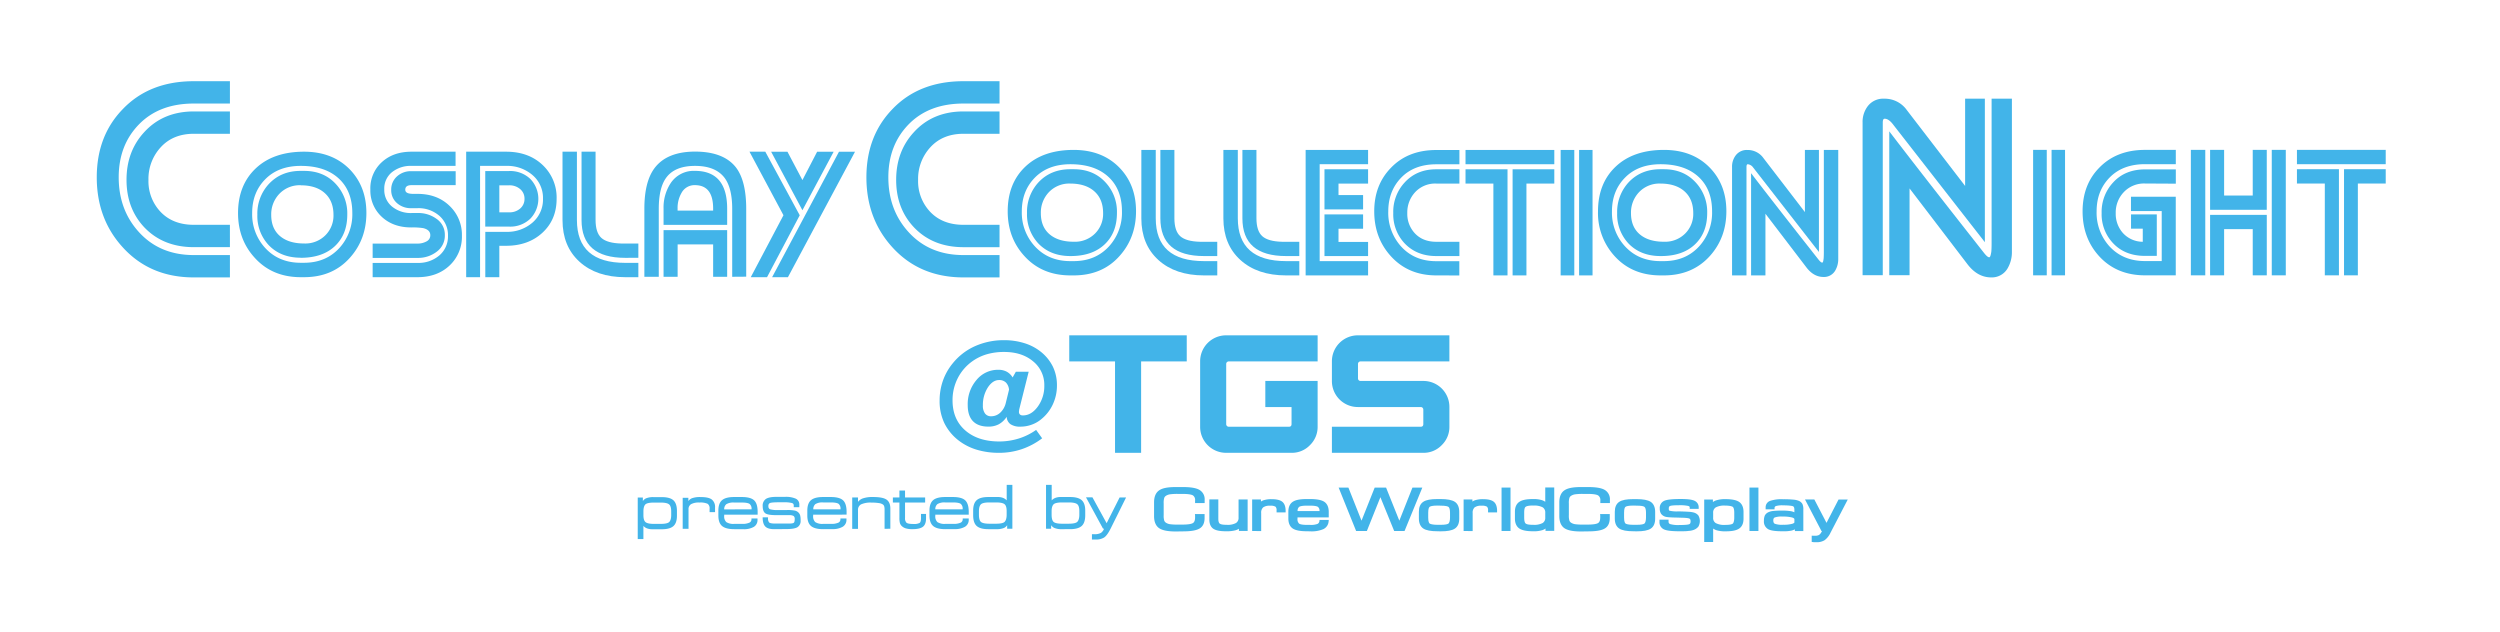 <svg xmlns="http://www.w3.org/2000/svg" viewBox="0 0 1190.55 300.89"><defs><style>.cls-1{fill:#42b4e9;}</style></defs><title>アートボード 2</title><path class="cls-1" d="M92.31,132.11q-21,0-34.06-14.56-12.18-13.5-12.17-33.14T58.39,52.05Q71.13,38.67,92.31,38.67h17.18V49.31H92.31q-16.45,0-26.12,9.91t-9.66,25.2q0,15.4,9.45,25.91,10,11.15,26.33,11.14h17.18v10.64Zm0-14.41q-14.59,0-23.62-9.47-8.44-9-8.44-22.58t8.44-22.72q9-9.85,23.62-9.86h17.18V63.71H92.31q-9.87,0-15.74,6.39A22.16,22.16,0,0,0,70.7,85.65,21.18,21.18,0,0,0,76.57,101q5.87,6.06,15.74,6.06h17.18V117.7Z"/><path class="cls-1" d="M144.8,132h-1.56q-13.63,0-22-9.31-7.87-8.64-7.88-21.18,0-13.3,8.38-21.27t23-8q13.62,0,21.87,8.47,7.86,8.15,7.87,20.69t-7.78,21.27Q158.44,132,144.8,132ZM143.24,79q-10.62,0-16.89,6.34t-6.26,16.11a23.61,23.61,0,0,0,6.13,16.56q6.5,7.13,17,7.13h1.56q10.51,0,17-7.21a23.75,23.75,0,0,0,6-16.48q0-10.51-6.5-16.48T143.24,79Zm0,43.73q-9.53,0-15.28-6a20.18,20.18,0,0,1-5.4-14.44,20.73,20.73,0,0,1,5.4-14.6q5.85-6.32,15.28-6.31h1.56q9.42,0,15.19,6.31a20.49,20.49,0,0,1,5.39,14.52q0,9.45-5.9,15T143.24,122.77Zm0-34.52A13.39,13.39,0,0,0,133,92.34a14.07,14.07,0,0,0-3.84,10q0,6.51,4.16,10.06c2.78,2.37,6.6,3.55,11.49,3.55a13.49,13.49,0,0,0,10.24-4,13.18,13.18,0,0,0,3.76-9.66q0-6.58-4.12-10.31T143.24,88.25Z"/><path class="cls-1" d="M196,79a14.17,14.17,0,0,0-9.33,3A10,10,0,0,0,183,90.2a10.14,10.14,0,0,0,3.67,8.15,14,14,0,0,0,9.33,3.1h2.84a14.52,14.52,0,0,1,9,2.74,9.13,9.13,0,0,1,4,7.75,9.48,9.48,0,0,1-3.8,7.88,14.5,14.5,0,0,1-9.19,3H177.46V116h21.26a8.8,8.8,0,0,0,4.33-1,3.24,3.24,0,0,0,1.87-3c0-1.69-1.13-2.82-3.38-3.36a31.89,31.89,0,0,0-5.65-.33q-8.67,0-14.1-5.07a17,17,0,0,1-5.42-13,16.78,16.78,0,0,1,5.44-13q5.44-5,14.14-5h21V79ZM198.79,132H177.46v-6.8h21.33a15.29,15.29,0,0,0,10.48-3.59,11.89,11.89,0,0,0,4.07-9.36,12.14,12.14,0,0,0-4.07-9.44,15.1,15.1,0,0,0-10.48-3.67H196A9.89,9.89,0,0,1,189,96.68a8.08,8.08,0,0,1-2.7-6.27,8.35,8.35,0,0,1,2.7-6.35A9.73,9.73,0,0,1,196,81.53h21v6.64H196c-2,0-3,.72-3,2.16s1.34,2,4,2h1.83q9.33,0,15.23,5.68a18.94,18.94,0,0,1,5.91,14.23,18.71,18.71,0,0,1-5.86,14.19Q208.21,132,198.79,132Z"/><path class="cls-1" d="M241,117.05h-3.21V132h-6.68V110.41H241a18.35,18.35,0,0,0,12.58-4.4,14.47,14.47,0,0,0,5-11.37,14.25,14.25,0,0,0-5-11.28A18.34,18.34,0,0,0,241.07,79H228.62V132H222V72.24h19q10.71,0,17.39,6.32a21.22,21.22,0,0,1,6.68,16.12q0,9.9-6.73,16.13T241,117.05Zm1.46-9.13H231.09V81.45h11.35a13.89,13.89,0,0,1,10.07,3.73,13.62,13.62,0,0,1,0,19A13.76,13.76,0,0,1,242.44,107.92Zm0-19.67h-4.67v12.87h4.67a7.69,7.69,0,0,0,5.26-1.81,5.93,5.93,0,0,0,2.06-4.67,5.83,5.83,0,0,0-2.06-4.58A7.69,7.69,0,0,0,242.44,88.25Z"/><path class="cls-1" d="M297.71,132q-13.63,0-21.73-7.35t-8.1-19.82V72.24h6.86v32.52q0,20.42,23,20.42H304V132Zm0-9.21q-20.76,0-20.77-18V72.24h6.68V104.7q0,6.14,2.79,8.62t9.47,2.65H304v6.8Z"/><path class="cls-1" d="M348.69,131.81V99.47q0-9.68-3.47-14.55Q340.93,79,331,79t-14,6q-3.28,4.8-3.28,14.47v32.34h-6.86V99.42q0-12.76,4.75-19.23,5.86-7.95,19.32-8,13.81,0,19.67,7.71,4.75,6.38,4.76,19.47v32.39ZM316,107.09V99.37a21.11,21.11,0,0,1,3.29-12,13.16,13.16,0,0,1,11.63-6q15.36,0,15.37,18v7.72Zm23.61,24.72V116.38H322.7v15.43H316V109.58h30.29v22.23Zm0-32.51q0-11.13-8.69-11.13a7,7,0,0,0-6.41,3.77,14.25,14.25,0,0,0-1.83,7.36v1h16.93Z"/><path class="cls-1" d="M365.28,132h-7.75l15.57-29.5L356.92,72.24h7.53l16.4,30.28Zm16.85-31.88-14.9-27.86H375l7.13,13.5,7-13.5H397ZM375.23,132H367.7l31.84-59.74h7.63Z"/><path class="cls-1" d="M458.84,132.11q-21,0-34.07-14.56Q412.59,104,412.6,84.41t12.31-32.36q12.73-13.38,33.93-13.38H476V49.31H458.84q-16.47,0-26.13,9.91t-9.66,25.2q0,15.42,9.45,25.91,10,11.15,26.34,11.14H476v10.64Zm0-14.4q-14.61,0-23.62-9.48-8.46-9-8.45-22.58t8.45-22.71q9-9.87,23.62-9.87H476V63.71H458.84q-9.88,0-15.75,6.39a22.16,22.16,0,0,0-5.87,15.54A21.19,21.19,0,0,0,443.09,101q5.87,6.06,15.75,6.06H476v10.65Z"/><path class="cls-1" d="M511.32,131.15h-1.56q-13.63,0-22-9.3-7.87-8.66-7.87-21.19,0-13.3,8.37-21.27t23-8q13.63,0,21.87,8.48,7.86,8.13,7.87,20.68t-7.78,21.28Q525,131.15,511.32,131.15Zm-1.56-52.94q-10.62,0-16.89,6.34t-6.26,16.11a23.61,23.61,0,0,0,6.13,16.56q6.5,7.13,17,7.13h1.56q10.52,0,17-7.21a23.77,23.77,0,0,0,6-16.48q0-10.51-6.5-16.48T509.76,78.21Zm0,43.73q-9.52,0-15.28-6a20.22,20.22,0,0,1-5.4-14.44,20.79,20.79,0,0,1,5.4-14.6q5.85-6.32,15.28-6.31h1.56q9.42,0,15.19,6.31a20.5,20.5,0,0,1,5.4,14.52q0,9.45-5.91,15T509.76,121.94Zm0-34.52a13.39,13.39,0,0,0-10.25,4.09,14.07,14.07,0,0,0-3.84,10q0,6.51,4.16,10.06c2.78,2.37,6.6,3.55,11.49,3.55a13.51,13.51,0,0,0,10.25-4,13.16,13.16,0,0,0,3.75-9.65q0-6.6-4.12-10.31T509.76,87.42Z"/><path class="cls-1" d="M573.36,131.15q-13.64,0-21.73-7.35T543.53,104V71.41h6.86v32.53q0,20.4,23,20.41h6.3v6.8Zm0-9.21q-20.77,0-20.77-18V71.41h6.68v32.47q0,6.12,2.79,8.61t9.47,2.65h8.15v6.8Z"/><path class="cls-1" d="M612.44,131.15q-13.65,0-21.74-7.35T582.6,104V71.41h6.87v32.53q0,20.4,23,20.41h6.29v6.8Zm0-9.21q-20.79,0-20.78-18V71.41h6.68v32.47q0,6.12,2.79,8.61t9.47,2.65h8.15v6.8Z"/><path class="cls-1" d="M621.77,131.15V71.41h29.74v6.8H628.45v46.14h23.06v6.8Zm15.65-43.73V92.9h11.71v6.81H630.74V80.62h20.77v6.8Zm-6.68,34.52V102.11h18.39v6.81H637.42v6.3h14.09v6.72Z"/><path class="cls-1" d="M684,131.15q-13.46,0-21.78-9.3-7.77-8.66-7.78-21.19T662.31,80q8.15-8.56,21.69-8.56h11v6.8H684q-10.53,0-16.7,6.34t-6.18,16.11a23.86,23.86,0,0,0,6,16.56q6.4,7.13,16.84,7.13h11v6.8Zm0-9.21q-9.33,0-15.1-6.06a20.19,20.19,0,0,1-5.4-14.43,20.5,20.5,0,0,1,5.4-14.52q5.76-6.32,15.1-6.31h11v6.8H684a13,13,0,0,0-10.07,4.09,14.15,14.15,0,0,0-3.75,9.94,13.52,13.52,0,0,0,3.75,9.81q3.77,3.88,10.07,3.88h11v6.8Z"/><path class="cls-1" d="M697.91,78.21v-6.8h42.28v6.8Zm13.27,52.94V87.42H697.91v-6.8h20v50.53Zm15.74-43.73v43.73h-6.59V80.62h19.86v6.8Z"/><path class="cls-1" d="M743.21,131.15V71.41h6.5v59.74Zm8.79,0V71.41h6.4v59.74Z"/><path class="cls-1" d="M792.35,131.15H790.8q-13.63,0-22-9.3A30.34,30.34,0,0,1,761,100.66q0-13.3,8.38-21.27t23-8q13.65,0,21.88,8.48,7.86,8.13,7.87,20.68t-7.78,21.28Q806,131.15,792.35,131.15ZM790.8,78.21q-10.62,0-16.89,6.34t-6.26,16.11a23.61,23.61,0,0,0,6.13,16.56q6.5,7.13,17,7.13h1.55q10.53,0,17-7.21a23.72,23.72,0,0,0,6-16.48q0-10.51-6.5-16.48T790.8,78.21Zm0,43.73q-9.52,0-15.29-6a20.25,20.25,0,0,1-5.39-14.44,20.83,20.83,0,0,1,5.39-14.6q5.87-6.32,15.29-6.31h1.55q9.43,0,15.19,6.31A20.5,20.5,0,0,1,813,101.45q0,9.45-5.91,15T790.8,121.94Zm0-34.52a13.39,13.39,0,0,0-10.25,4.09,14.07,14.07,0,0,0-3.84,10q0,6.51,4.16,10.06t11.48,3.55a13.53,13.53,0,0,0,10.26-4,13.16,13.16,0,0,0,3.75-9.65q0-6.6-4.12-10.31T790.8,87.42Z"/><path class="cls-1" d="M834.9,79.79a3.61,3.61,0,0,0-2.57-1.58c-.42,0-.62.45-.62,1.33v51.61h-6.87V79.53A8.76,8.76,0,0,1,826.58,74a6.54,6.54,0,0,1,5.58-2.57,9.14,9.14,0,0,1,7.6,3.82L859.53,101V71.41h6.68V120Zm33.49,52.11q-4.57,0-8-4.38l-19.65-25.73v29.36H833.9V82.48q10.62,13.9,32,41c.83,1.06,1.44,1.58,1.85,1.58s.53-.66.71-2c.05-.72.09-1.69.09-2.91V71.41h6.86v51.77a10.81,10.81,0,0,1-1.47,5.73A6.16,6.16,0,0,1,868.39,131.9Z"/><path class="cls-1" d="M901.11,58.76c-1.25-1.48-2.45-2.22-3.62-2.22-.58,0-.88.62-.88,1.86v72.66H887V58.39a12.35,12.35,0,0,1,2.45-7.81A9.21,9.21,0,0,1,897.26,47,12.87,12.87,0,0,1,908,52.33l27.83,36.22V47h9.4v68.33Zm47.15,73.35q-6.45,0-11.23-6.17L909.37,89.73v41.33h-9.66V62.55q14.94,19.56,45,57.75c1.16,1.49,2,2.23,2.61,2.23.41,0,.74-.93,1-2.8.08-1,.12-2.38.12-4.1V47h9.67v72.87A15.19,15.19,0,0,1,956,127.9,8.68,8.68,0,0,1,948.26,132.11Z"/><path class="cls-1" d="M968.21,131.12V71.38h6.5v59.74Zm8.79,0V71.38h6.41v59.74Z"/><path class="cls-1" d="M1021.55,131.12q-13.63,0-22-9.22-7.79-8.64-7.78-21.28t7.87-20.68q8.24-8.56,21.87-8.56h14.65v6.8h-14.65q-10.62,0-16.84,6.34t-6.22,16.11a23.82,23.82,0,0,0,6,16.56q6.5,7.13,17,7.13h8V100.5h-14.64V93.7h21.33v37.42Zm0-43.73a13.26,13.26,0,0,0-10.15,4.1,14,14,0,0,0-3.85,10A13.74,13.74,0,0,0,1011,111a12.8,12.8,0,0,0,9.43,4.14v-6.23h-5.59v-6.8h12.27v19.75h-5.59q-9.51,0-15.19-6a20,20,0,0,1-5.49-14.41,20.54,20.54,0,0,1,5.49-14.57q5.67-6.21,15.19-6.21h14.65v6.8Z"/><path class="cls-1" d="M1043.33,131.12V71.38h6.87v59.74Zm9.16-31.2V71.38h6.68V93.12h13.63V71.38h6.68V99.92Zm20.31,31.2v-22h-13.63v22h-6.68V102.33h27v28.79Zm9.06,0V71.38h6.68v59.74Z"/><path class="cls-1" d="M1093.85,78.18v-6.8h42.28v6.8Zm13.27,52.94V87.39h-13.27v-6.8h20v50.53Zm15.74-43.73v43.73h-6.59V80.59h19.86v6.8Z"/><path class="cls-1" d="M565.15,172.11H509.2V159.69h55.95Zm-21.73,43.53H531V169.37h12.42Z"/><path class="cls-1" d="M627.48,203.22a12.06,12.06,0,0,1-3.62,8.73,11.88,11.88,0,0,1-8.8,3.69H583.94a12.36,12.36,0,0,1-12.41-12.42V172.11a12.36,12.36,0,0,1,12.41-12.42h43.54v12.42H585.17a1.22,1.22,0,0,0-.87.35,1.19,1.19,0,0,0-.36.88v28.59a1.27,1.27,0,0,0,.36.94,1.22,1.22,0,0,0,.87.35h28.66q1.23,0,1.23-1.29v-8.09H602.57V181.42h24.91Z"/><path class="cls-1" d="M690.23,203.22a12,12,0,0,1-3.62,8.73,11.87,11.87,0,0,1-8.8,3.69H634.28V203.22h42.3q1.23,0,1.23-1.29v-6.8a1.24,1.24,0,0,0-.35-.93,1.19,1.19,0,0,0-.88-.36H646.7a12.36,12.36,0,0,1-12.42-12.42v-9.31a12.36,12.36,0,0,1,12.42-12.42h43.53v12.42h-42.3a1.2,1.2,0,0,0-1.23,1.23v6.85a1.2,1.2,0,0,0,1.23,1.23h29.88a12.36,12.36,0,0,1,12.42,12.42Z"/><path class="cls-1" d="M479.42,198.47a10.76,10.76,0,0,1-3.75,3.56,10.39,10.39,0,0,1-5,1.13c-3.23,0-5.67-.87-7.33-2.59s-2.49-4.28-2.49-7.64a17.62,17.62,0,0,1,4.2-12,13.18,13.18,0,0,1,10.36-4.83,8.34,8.34,0,0,1,4,.9,7.42,7.42,0,0,1,2.82,2.75l1.54-2.73h6.11l-4.54,18.08a.82.82,0,0,1,0,.18,5.31,5.31,0,0,0-.09.8,1.67,1.67,0,0,0,.48,1.32,2,2,0,0,0,1.39.43c2.71,0,5.08-1.42,7.13-4.25a16.55,16.55,0,0,0,3.07-9.95A14.38,14.38,0,0,0,492,172.09q-5.32-4.49-13.86-4.48a29.17,29.17,0,0,0-8.13,1.08,23,23,0,0,0-6.81,3.25,22.24,22.24,0,0,0-7.09,8.14,22.89,22.89,0,0,0-2.49,10.57q0,9,6,14.27t16.13,5.32a31.23,31.23,0,0,0,9.37-1.4,29.38,29.38,0,0,0,8.3-4.11l2.87,4a34.31,34.31,0,0,1-9.75,5.19,33.64,33.64,0,0,1-10.79,1.72,36.3,36.3,0,0,1-10.52-1.45,26.66,26.66,0,0,1-8.55-4.3,23.59,23.59,0,0,1-6.94-8.35,24.35,24.35,0,0,1-2.28-10.72,28.56,28.56,0,0,1,1.57-9.5,27.15,27.15,0,0,1,4.63-8.23,28.61,28.61,0,0,1,10.66-8.24A33.56,33.56,0,0,1,478.15,162a32.09,32.09,0,0,1,9.48,1.36,23.54,23.54,0,0,1,7.71,3.91,21,21,0,0,1,6,7.21,20.31,20.31,0,0,1,2,9.07,21.11,21.11,0,0,1-2,9.1,19.69,19.69,0,0,1-5.64,7.12,14.93,14.93,0,0,1-4.57,2.53,15.64,15.64,0,0,1-5.22.88A8.07,8.07,0,0,1,481.2,202,4.47,4.47,0,0,1,479.42,198.47Zm1.1-12.86a5.57,5.57,0,0,0-1.48-3.44,4.49,4.49,0,0,0-3.26-1.19c-2,0-3.83,1.2-5.39,3.6a15.36,15.36,0,0,0-2.32,8.5,6.15,6.15,0,0,0,1,3.81,3.45,3.45,0,0,0,2.91,1.35,6.32,6.32,0,0,0,4.39-1.75A9.19,9.19,0,0,0,479,191.8Z"/><path class="cls-1" d="M303.7,256.71V236.93h2.44v1.69a3.68,3.68,0,0,1,1.45-1.27,8.61,8.61,0,0,1,3.69-.61h3.9c2.56,0,4.41.51,5.52,1.52s1.67,2.73,1.67,5.09v2.28c0,2.27-.57,3.92-1.7,4.92s-3,1.49-5.49,1.49h-4.47a7,7,0,0,1-2.8-.5,4.45,4.45,0,0,1-1.51-1.09v6.26Zm7.66-17.37c-2,0-3.4.29-4,.86s-.95,1.7-.95,3.4v1.72c0,1.65.33,2.76,1,3.32s2,.84,4,.84h3.23c2,0,3.39-.29,4-.84s1-1.67,1-3.32V243.6c0-1.7-.32-2.84-1-3.4s-2-.86-4-.86Z"/><path class="cls-1" d="M325.11,251.82V237.05h2.7v1.56a4.1,4.1,0,0,1,1.68-1.33,11.14,11.14,0,0,1,4.13-.57c2.54,0,4.27.37,5.32,1.14a4.53,4.53,0,0,1,1.58,3.9v2.14h-2.6v-1.58a2.64,2.64,0,0,0-.91-2.38,8.34,8.34,0,0,0-3.95-.61,7.52,7.52,0,0,0-4,.8,2.73,2.73,0,0,0-1.17,2.5v9.2Z"/><path class="cls-1" d="M349.63,252c-2.65,0-4.59-.51-5.76-1.5s-1.77-2.67-1.77-5v-2.31c0-2.33.59-4,1.76-5s3.09-1.5,5.77-1.5h3.62c2.78,0,4.76.53,5.87,1.57s1.68,2.89,1.68,5.47c0,.31,0,.54,0,.69s0,.31,0,.44v.22H344.88v.55a3.72,3.72,0,0,0,1,3,6.15,6.15,0,0,0,3.74.85h3.78a8,8,0,0,0,3.47-.57,1.72,1.72,0,0,0,1-1.64v-.38h2.87v.6A3.76,3.76,0,0,1,359,250.9a9.44,9.44,0,0,1-5,1.12Zm8.28-9.46v-.11A2.94,2.94,0,0,0,357,240c-.62-.45-1.9-.68-3.82-.68h-3.6a6.33,6.33,0,0,0-3.7.8,3,3,0,0,0-1,2.47Z"/><path class="cls-1" d="M368.71,252c-2,0-3.4-.41-4.23-1.24s-1.26-2.23-1.29-4.18v-.23h2.56v.48a2.73,2.73,0,0,0,.57,2c.27.23,1,.5,2.9.5h6.5c1.52,0,2.09-.2,2.3-.38s.44-.6.44-1.75a1.73,1.73,0,0,0-.53-1.48,4.19,4.19,0,0,0-2.18-.4h-6c-2.71,0-4.43-.28-5.26-.86s-1.28-1.74-1.28-3.42a3.8,3.8,0,0,1,1.51-3.42c1-.66,2.64-1,5-1h4.12a11.54,11.54,0,0,1,5.13.86,3,3,0,0,1,1.69,2.86v1.19h-2.66v-.82a1.14,1.14,0,0,0-.86-1.16,15.2,15.2,0,0,0-4.11-.35h-2.27c-2.76,0-3.77.2-4.13.37a1.42,1.42,0,0,0-.7,1.44,1.49,1.49,0,0,0,.71,1.49,12.52,12.52,0,0,0,4.12.39l4,0a18,18,0,0,1,3.73.26,3.5,3.5,0,0,1,1.73.91,3.3,3.3,0,0,1,.82,1.33,9.67,9.67,0,0,1,.23,2.54,3.41,3.41,0,0,1-1.52,3.14c-1,.59-2.69.88-5.22.88Z"/><path class="cls-1" d="M392,252c-2.66,0-4.6-.51-5.77-1.5s-1.77-2.67-1.77-5v-2.31c0-2.33.59-4,1.76-5s3.1-1.5,5.78-1.5h3.61c2.78,0,4.76.53,5.87,1.57s1.68,2.89,1.68,5.47c0,.31,0,.54,0,.7s0,.3,0,.43v.22H387.24v.55a3.72,3.72,0,0,0,1,3,6.19,6.19,0,0,0,3.74.85h3.79a7.93,7.93,0,0,0,3.46-.57,1.72,1.72,0,0,0,1-1.64v-.38h2.87v.6a3.76,3.76,0,0,1-1.78,3.36,9.44,9.44,0,0,1-5,1.12Zm8.27-9.46v-.11a2.94,2.94,0,0,0-.9-2.48c-.62-.45-1.9-.68-3.81-.68H392a6.33,6.33,0,0,0-3.7.8,3.1,3.1,0,0,0-1,2.47Z"/><path class="cls-1" d="M421.25,251.82v-9a5.67,5.67,0,0,0-.2-1.78,1.72,1.72,0,0,0-.67-.84,4.54,4.54,0,0,0-1.9-.63,21.43,21.43,0,0,0-3.39-.22,10.86,10.86,0,0,0-5.08.86A2.92,2.92,0,0,0,408.6,243v8.86h-2.76V236.9h2.76V239a5,5,0,0,1,2.2-1.62,14,14,0,0,1,4.94-.69c3.07,0,5.16.39,6.39,1.2s1.87,2.26,1.87,4.26v9.65Z"/><path class="cls-1" d="M434.5,252a11,11,0,0,1-3.08-.36,4.72,4.72,0,0,1-2-1.14,3.36,3.36,0,0,1-.86-1.39,9.87,9.87,0,0,1-.24-2.6v-7.21h-3.12V236.9h3.12v-3.31H431v3.31h9.57v2.42H431v7.36a2.89,2.89,0,0,0,.69,2.25c.47.4,1.6.6,3.38.6a5.48,5.48,0,0,0,2.86-.5c.44-.32.66-1.06.66-2.19v-2.09H441v2.09c0,1.9-.5,3.25-1.47,4S436.92,252,434.5,252Z"/><path class="cls-1" d="M450.16,252c-2.66,0-4.6-.51-5.76-1.5s-1.77-2.67-1.77-5v-2.31c0-2.33.59-4,1.75-5s3.1-1.5,5.78-1.5h3.62c2.78,0,4.75.53,5.86,1.57s1.69,2.89,1.69,5.47c0,.31,0,.54,0,.69s0,.31,0,.44l0,.22H445.41v.55a3.72,3.72,0,0,0,1,3,6.21,6.21,0,0,0,3.75.85H454a7.93,7.93,0,0,0,3.46-.57,1.74,1.74,0,0,0,1-1.64v-.38h2.87v.6a3.75,3.75,0,0,1-1.79,3.36,9.4,9.4,0,0,1-5,1.12Zm8.27-9.46v-.11a2.91,2.91,0,0,0-.9-2.48c-.62-.45-1.9-.68-3.81-.68h-3.6a6.36,6.36,0,0,0-3.71.8,3.1,3.1,0,0,0-1,2.47Z"/><path class="cls-1" d="M470.63,252c-2.55,0-4.41-.52-5.52-1.53s-1.67-2.73-1.67-5.09v-2.27c0-2.27.57-3.93,1.7-4.93s3-1.49,5.49-1.49h4.46a6.85,6.85,0,0,1,2.81.51,4.59,4.59,0,0,1,1.51,1.09v-7.39h2.7v20.9h-2.48v-1.68a3.73,3.73,0,0,1-1.44,1.27,8.75,8.75,0,0,1-3.7.61Zm.56-12.73c-2,0-3.38.28-4,.84s-1,1.66-1,3.3v1.72c0,1.7.32,2.85.95,3.41s2,.86,4,.86h3.25c2,0,3.4-.29,4-.86s1-1.71,1-3.41v-1.72c0-1.64-.33-2.75-1-3.3s-2-.84-4-.84Z"/><path class="cls-1" d="M505.71,252a8.53,8.53,0,0,1-3.68-.61,3.79,3.79,0,0,1-1.45-1.28v1.69h-2.44v-20.9h2.7v7.39a4.59,4.59,0,0,1,1.51-1.09,6.83,6.83,0,0,1,2.8-.51h4.47c2.52,0,4.37.5,5.49,1.49s1.7,2.66,1.7,4.93v2.27c0,2.36-.56,4.07-1.68,5.09s-3,1.53-5.51,1.53Zm.09-12.73c-2,0-3.38.28-4,.84s-1,1.66-1,3.3v1.72c0,1.7.32,2.85.95,3.41s2,.86,4,.86H509c2,0,3.4-.29,4-.86s1-1.71,1-3.41v-1.72c0-1.64-.32-2.75-1-3.3s-2-.84-4-.84Z"/><path class="cls-1" d="M521.78,256.94H520v-2.54l.68,0h.4a6.2,6.2,0,0,0,3.21-.63,4.08,4.08,0,0,0,1.48-2h-.48l-8.11-14.92h3.07L527,249.16l6.18-12.26h3.08l-7.34,14.79c-1.13,2.24-2.15,3.64-3.13,4.29A7.28,7.28,0,0,1,521.78,256.94Z"/><path class="cls-1" d="M559.92,253.1c-3.77,0-6.36-.52-7.91-1.57s-2.42-3-2.42-5.71v-6.59c0-2.69.82-4.61,2.42-5.71s4.14-1.57,7.91-1.57h3.41c3.74,0,6.31.44,7.87,1.35a5.12,5.12,0,0,1,2.48,4.81v1.46h-4.56v-1.15a2.64,2.64,0,0,0-1-2.49c-.55-.33-1.86-.72-5-.72h-2.26a25.11,25.11,0,0,0-3.74.2,5,5,0,0,0-1.78.64,2.15,2.15,0,0,0-.89,1,8,8,0,0,0-.28,2.7v5.54a8,8,0,0,0,.28,2.69,2.18,2.18,0,0,0,.88,1,5,5,0,0,0,1.74.64,24.69,24.69,0,0,0,3.79.2h2.26c3.18,0,4.49-.41,5-.75.7-.44,1-1.36,1-2.73,0-.23,0-.41,0-.53a3.25,3.25,0,0,0,0-.33l-.08-.68h4.61v1.89c0,2.38-.81,4.07-2.4,5s-4.12,1.36-7.95,1.36Z"/><path class="cls-1" d="M550.21,239.23q0-3.73,2.14-5.2c1.43-1,4-1.46,7.57-1.46h3.41q5.38,0,7.56,1.26a4.55,4.55,0,0,1,2.18,4.28V239h-3.33v-.53a3.23,3.23,0,0,0-1.35-3q-1.36-.81-5.29-.81h-2.26a24.5,24.5,0,0,0-3.84.22,5.4,5.4,0,0,0-2,.72,2.72,2.72,0,0,0-1.13,1.3,9.17,9.17,0,0,0-.32,2.93v5.54a9.1,9.1,0,0,0,.32,2.92,2.72,2.72,0,0,0,1.13,1.3,5.35,5.35,0,0,0,2,.72,23.18,23.18,0,0,0,3.9.22h2.26q4,0,5.36-.85c.89-.57,1.34-1.65,1.34-3.25,0-.25,0-.43,0-.56s0-.26,0-.37h3.31v1.28c0,2.16-.71,3.66-2.11,4.5s-4,1.27-7.63,1.27h-3.41c-3.61,0-6.14-.49-7.57-1.46s-2.14-2.71-2.14-5.2Z"/><path class="cls-1" d="M583.82,253c-2.84,0-4.8-.39-6-1.19s-1.9-2.3-1.9-4.33v-9.64h4.27v9.21c0,1.19.24,2,.7,2.32s1.24.56,3.38.56a8.2,8.2,0,0,0,4.35-.87,2.87,2.87,0,0,0,1.21-2.6v-8.62h4.32v15H590V251.8a6.48,6.48,0,0,1-1.59.72A16.41,16.41,0,0,1,583.82,253Z"/><path class="cls-1" d="M593.54,238.5v13.75H590.6v-1.87a4.29,4.29,0,0,1-2.39,1.55,15.81,15.81,0,0,1-4.39.5c-2.69,0-4.57-.36-5.66-1.09a4.27,4.27,0,0,1-1.62-3.82v-9h3v8.59q0,2.15,1,2.82a7.09,7.09,0,0,0,3.74.68,8.72,8.72,0,0,0,4.69-1,3.45,3.45,0,0,0,1.48-3.11v-8Z"/><path class="cls-1" d="M596.3,252.86v-15h4.19v1a4.93,4.93,0,0,1,1.19-.61,11.7,11.7,0,0,1,3.85-.53c2.41,0,4.08.4,5.11,1.22s1.6,2.29,1.6,4.32V244h-4.31v-1a2.22,2.22,0,0,0-.53-1.72,4.67,4.67,0,0,0-2.59-.45,5.18,5.18,0,0,0-3.29.81,3.38,3.38,0,0,0-.92,2.68v8.6Z"/><path class="cls-1" d="M596.91,252.25V238.5h3v1.88a3.69,3.69,0,0,1,2-1.57,11,11,0,0,1,3.64-.5c2.25,0,3.82.37,4.73,1.09s1.36,2,1.36,3.84v.1h-3.07v-.4a2.58,2.58,0,0,0-.79-2.22,5.36,5.36,0,0,0-3-.56,5.71,5.71,0,0,0-3.69,1,3.91,3.91,0,0,0-1.13,3.14v8Z"/><path class="cls-1" d="M622.46,253c-3.24,0-5.46-.42-6.8-1.3s-2.12-2.51-2.12-4.73v-3.26c0-2.23.71-3.83,2.11-4.75s3.55-1.3,6.77-1.3h1.43c3.23,0,5.45.43,6.79,1.3s2.13,2.52,2.13,4.75v2.69H617.9V247a2.81,2.81,0,0,0,.76,2.35c.39.28,1.36.61,3.76.61h1.43a8.85,8.85,0,0,0,3.56-.46,1.62,1.62,0,0,0,.92-1.38l.07-.53h4.39l-.07.68a4.45,4.45,0,0,1-2.48,3.7,14.23,14.23,0,0,1-6.35,1.06Zm5.92-9.62a2.36,2.36,0,0,0-.76-2c-.4-.26-1.39-.58-3.77-.58h-1.43c-2.37,0-3.34.31-3.73.58a2.36,2.36,0,0,0-.75,2Z"/><path class="cls-1" d="M622.46,252.43c-3.09,0-5.24-.4-6.47-1.2s-1.84-2.21-1.84-4.22v-3.26q0-3,1.83-4.23c1.22-.8,3.37-1.21,6.44-1.21h1.43c3.08,0,5.23.41,6.46,1.21s1.84,2.21,1.84,4.23v2.07l-14.83,0c0,.13,0,.29,0,.46s0,.41,0,.71q0,2.13,1,2.85c.68.49,2.05.73,4.12.73h1.43a9.61,9.61,0,0,0,3.83-.53,2.25,2.25,0,0,0,1.26-1.85h3.17a3.87,3.87,0,0,1-2.15,3.23,14,14,0,0,1-6.07,1Zm-5.14-8.4H629v-.53a3,3,0,0,0-1-2.63q-1-.69-4.11-.69h-1.43q-3.06,0-4.08.69a3,3,0,0,0-1,2.63Z"/><polygon class="cls-1" points="663.93 252.86 657.37 236.77 650.93 252.86 645.81 252.86 637.48 232.19 642.13 232.19 648.38 247.96 654.66 232.19 660.07 232.19 666.39 247.96 672.64 232.19 677.34 232.19 668.88 252.86 663.93 252.86"/><path class="cls-1" d="M638.39,232.8h3.33l6.66,16.82,6.7-16.82h4.58l6.74,16.82,6.65-16.82h3.37l-7.95,19.45h-4.13l-7-17.12-6.86,17.12h-4.29Z"/><path class="cls-1" d="M684.62,253c-3.24,0-5.46-.42-6.8-1.3s-2.12-2.51-2.12-4.73v-3.26c0-2.23.71-3.83,2.11-4.75s3.55-1.3,6.77-1.3H686c3.23,0,5.45.43,6.8,1.3s2.12,2.52,2.12,4.75V247c0,2.23-.71,3.83-2.11,4.74s-3.55,1.29-6.77,1.29Zm0-12.24c-2.57,0-3.46.36-3.76.58s-.72.82-.72,2.82v2.35c0,2,.45,2.64.72,2.83s1.33.59,3.76.59H686c2.44,0,3.41-.32,3.79-.6s.74-1.34.74-2.82V244.2c0-1.47-.26-2.47-.73-2.81-.31-.22-1.22-.59-3.8-.59Z"/><path class="cls-1" d="M684.62,252.43c-3.09,0-5.24-.4-6.47-1.2s-1.84-2.21-1.84-4.22v-3.26q0-3,1.83-4.23c1.22-.8,3.37-1.21,6.44-1.21H686c3.08,0,5.23.41,6.46,1.21s1.84,2.21,1.84,4.23V247q0,3-1.83,4.22c-1.22.8-3.37,1.2-6.43,1.2Zm6.54-5.88V244.2c0-1.73-.33-2.83-1-3.31s-2-.71-4.16-.71h-1.43c-2.11,0-3.48.24-4.13.71s-1,1.57-1,3.31v2.35c0,1.75.33,2.86,1,3.33s2,.71,4.12.71H686c2.1,0,3.48-.24,4.15-.72S691.16,248.29,691.16,246.55Z"/><path class="cls-1" d="M697,252.86v-15h4.19v1a5.33,5.33,0,0,1,1.19-.61,11.76,11.76,0,0,1,3.86-.53c2.41,0,4.08.4,5.11,1.22s1.59,2.29,1.59,4.32V244h-4.3v-1a2.22,2.22,0,0,0-.53-1.72,4.69,4.69,0,0,0-2.6-.45,5.18,5.18,0,0,0-3.29.81,3.41,3.41,0,0,0-.91,2.68v8.6Z"/><path class="cls-1" d="M697.61,252.25V238.5h2.95v1.88a3.77,3.77,0,0,1,2-1.57,11,11,0,0,1,3.65-.5c2.24,0,3.82.37,4.73,1.09s1.36,2,1.36,3.84v.1h-3.08v-.4a2.61,2.61,0,0,0-.78-2.22,5.41,5.41,0,0,0-3-.56,5.67,5.67,0,0,0-3.68,1,3.88,3.88,0,0,0-1.14,3.14v8Z"/><rect class="cls-1" x="715.07" y="232.19" width="4.27" height="20.67"/><path class="cls-1" d="M715.69,252.25V232.8h3v19.45Z"/><path class="cls-1" d="M730.11,253c-3.09,0-5.24-.43-6.57-1.32s-2.1-2.52-2.1-4.71v-3.26c0-2.21.71-3.79,2.1-4.72s3.48-1.33,6.57-1.33a13.51,13.51,0,0,1,4.23.54,5.84,5.84,0,0,1,1.54.77v-6.82h4.28v20.67H736V251.7a5.66,5.66,0,0,1-1.47.76A13.63,13.63,0,0,1,730.11,253Zm.1-12.27c-2.32,0-3.25.33-3.63.6s-.73.83-.73,2.83v2.35c0,1.48.26,2.48.73,2.82s1.31.6,3.63.6a8.54,8.54,0,0,0,4.45-.87,2.84,2.84,0,0,0,1.22-2.6v-2.24a2.87,2.87,0,0,0-1.22-2.62A8.54,8.54,0,0,0,730.21,240.77Z"/><path class="cls-1" d="M736.61,250.13a4.11,4.11,0,0,1-2.28,1.75,13,13,0,0,1-4.22.55q-4.41,0-6.23-1.22c-1.21-.82-1.82-2.21-1.82-4.2v-3.26q0-3,1.82-4.21t6.23-1.23a12.79,12.79,0,0,1,4,.51,4.68,4.68,0,0,1,2.35,1.64V232.8h3.06v19.45h-2.94Zm-.12-3.63v-2.24a3.45,3.45,0,0,0-1.5-3.13,9,9,0,0,0-4.78-1c-2,0-3.33.23-4,.71s-1,1.59-1,3.33v2.35c0,1.74.33,2.84,1,3.32s2,.72,4,.72a9.09,9.09,0,0,0,4.78-1A3.45,3.45,0,0,0,736.49,246.5Z"/><path class="cls-1" d="M752.91,253.1c-3.78,0-6.37-.52-7.91-1.57s-2.42-3-2.42-5.71v-6.59c0-2.69.81-4.61,2.42-5.71s4.13-1.57,7.91-1.57h3.41c3.73,0,6.31.44,7.87,1.35a5.14,5.14,0,0,1,2.48,4.81v1.46h-4.56v-1.15a2.64,2.64,0,0,0-1.05-2.49c-.55-.33-1.86-.72-5-.72h-2.25a25.11,25.11,0,0,0-3.74.2,5,5,0,0,0-1.78.64,2.1,2.1,0,0,0-.89,1,8,8,0,0,0-.28,2.7v5.54a8,8,0,0,0,.28,2.69,2.13,2.13,0,0,0,.88,1,5,5,0,0,0,1.74.64,24.69,24.69,0,0,0,3.79.2h2.25c3.19,0,4.5-.41,5-.75.7-.44,1-1.36,1-2.73,0-.23,0-.41,0-.53s0-.23,0-.33l-.07-.68h4.61v1.89c0,2.38-.81,4.07-2.4,5s-4.12,1.36-7.95,1.36Z"/><path class="cls-1" d="M743.2,239.23q0-3.73,2.14-5.2t7.57-1.46h3.41q5.38,0,7.56,1.26a4.54,4.54,0,0,1,2.17,4.28V239h-3.33v-.53a3.23,3.23,0,0,0-1.35-3q-1.35-.81-5.29-.81h-2.25a24.74,24.74,0,0,0-3.85.22,5.42,5.42,0,0,0-2,.72,2.72,2.72,0,0,0-1.13,1.3,8.89,8.89,0,0,0-.32,2.93v5.54a8.82,8.82,0,0,0,.32,2.92,2.72,2.72,0,0,0,1.13,1.3,5.35,5.35,0,0,0,1.95.72,23.18,23.18,0,0,0,3.9.22h2.25q4,0,5.37-.85c.89-.57,1.33-1.65,1.33-3.25,0-.25,0-.43,0-.56a2.13,2.13,0,0,0,0-.37h3.31v1.28q0,3.24-2.1,4.5t-7.63,1.27h-3.41q-5.43,0-7.57-1.46t-2.14-5.2Z"/><path class="cls-1" d="M777.9,253c-3.23,0-5.45-.42-6.79-1.3S769,249.23,769,247v-3.26c0-2.23.71-3.83,2.1-4.75s3.56-1.3,6.78-1.3h1.43c3.23,0,5.45.43,6.79,1.3s2.12,2.52,2.12,4.75V247c0,2.23-.71,3.83-2.11,4.74s-3.54,1.29-6.77,1.29Zm0-12.24c-2.57,0-3.46.36-3.77.58s-.71.82-.71,2.82v2.35c0,2,.45,2.64.72,2.83s1.2.59,3.76.59h1.43c2.44,0,3.41-.32,3.79-.6s.74-1.34.74-2.82V244.2c0-1.47-.26-2.47-.73-2.81s-1.35-.59-3.8-.59Z"/><path class="cls-1" d="M777.9,252.43q-4.62,0-6.46-1.2T769.6,247v-3.26q0-3,1.83-4.23c1.22-.8,3.37-1.21,6.44-1.21h1.43c3.08,0,5.23.41,6.46,1.21s1.84,2.21,1.84,4.23V247q0,3-1.83,4.22t-6.44,1.2Zm6.55-5.88V244.2c0-1.73-.33-2.83-1-3.31s-2.05-.71-4.16-.71h-1.43c-2.11,0-3.48.24-4.13.71s-1,1.57-1,3.31v2.35c0,1.75.33,2.86,1,3.33s2,.71,4.12.71h1.43c2.1,0,3.48-.24,4.15-.72S784.45,248.29,784.45,246.55Z"/><path class="cls-1" d="M799.92,253c-3.78,0-6.24-.29-7.52-.9a3.71,3.71,0,0,1-2.12-3.61v-1h4.32v.92a1.14,1.14,0,0,0,.8,1.18,14,14,0,0,0,4.48.43c3.33,0,4.32-.26,4.62-.41s.59-.42.59-1.33c0-.66-.16-1.08-.46-1.26s-.89-.38-3.47-.47c-.75,0-1.75-.06-3-.08-3.82-.07-4.77-.28-5.14-.42a3.89,3.89,0,0,1-2-1.41,4.33,4.33,0,0,1-.6-2.48,3.67,3.67,0,0,1,2.1-3.65c1.25-.59,3.85-.87,7.93-.87,3.19,0,5.32.27,6.5.83a3.37,3.37,0,0,1,2,3.26v.61h-4.28v-.74c0-.15,0-.46-.75-.67a18.84,18.84,0,0,0-4.54-.32c-2.85,0-3.79.22-4.09.36s-.58.35-.58,1.19a2.22,2.22,0,0,0,.1.84.55.55,0,0,0,.31.22,15.2,15.2,0,0,0,3.86.33l1.25,0c1.72.05,3.1.11,4.08.18a11.62,11.62,0,0,1,2.23.33,4.29,4.29,0,0,1,2.26,1.42,5.4,5.4,0,0,1,0,5.3,5.14,5.14,0,0,1-2.3,1.59,7.82,7.82,0,0,1-2.36.46C803.14,253,801.72,253,799.92,253Z"/><path class="cls-1" d="M790.89,248.16H794v.31a1.74,1.74,0,0,0,1.17,1.75,15.31,15.31,0,0,0,4.72.47c2.65,0,4.29-.16,4.9-.48a2.43,2.43,0,0,0,.17-3.66,10,10,0,0,0-3.77-.56l-3-.08a22.76,22.76,0,0,1-4.93-.37,3.28,3.28,0,0,1-1.68-1.18,3.87,3.87,0,0,1-.5-2.14,3.1,3.1,0,0,1,1.74-3.1q1.76-.81,7.68-.81,4.6,0,6.24.77a2.76,2.76,0,0,1,1.64,2.71h-3.06v-.13c0-.61-.39-1-1.18-1.26a20.45,20.45,0,0,0-4.72-.35,13.46,13.46,0,0,0-4.34.42,1.71,1.71,0,0,0-.94,1.75,2.76,2.76,0,0,0,.17,1.14,1.15,1.15,0,0,0,.63.49,16.33,16.33,0,0,0,4.07.38l1.24,0c1.72,0,3.07.1,4,.17a11,11,0,0,1,2.1.31,3.72,3.72,0,0,1,2,1.2,3.82,3.82,0,0,1,.57,2.27,4,4,0,0,1-.56,2.3,4.65,4.65,0,0,1-2,1.38,7.4,7.4,0,0,1-2.18.42c-1,.08-2.4.12-4.19.12q-5.48,0-7.25-.84a3.09,3.09,0,0,1-1.78-3.06Z"/><path class="cls-1" d="M811.58,258.12V237.88h4.14v1.2a5.75,5.75,0,0,1,1.5-.78,13.52,13.52,0,0,1,4.43-.6c3.09,0,5.24.43,6.56,1.32s2.09,2.52,2.09,4.73V247c0,2.2-.7,3.79-2.09,4.72s-3.47,1.31-6.56,1.31a14,14,0,0,1-4.24-.53,6.08,6.08,0,0,1-1.57-.79v6.4Zm9.95-17.35a8.6,8.6,0,0,0-4.47.87,2.87,2.87,0,0,0-1.22,2.62v2.24a2.84,2.84,0,0,0,1.22,2.6,8.6,8.6,0,0,0,4.47.87c2.32,0,3.25-.32,3.63-.6s.73-1.34.73-2.82V244.2c0-2-.46-2.63-.73-2.83S823.85,240.77,821.53,240.77Z"/><path class="cls-1" d="M812.19,238.5h2.92v2.14a4.31,4.31,0,0,1,2.32-1.76,12.74,12.74,0,0,1,4.22-.57q4.41,0,6.22,1.22c1.21.81,1.81,2.21,1.81,4.22V247c0,2-.6,3.4-1.81,4.2s-3.28,1.22-6.22,1.22a13.25,13.25,0,0,1-4-.5,4.92,4.92,0,0,1-2.38-1.64v7.22h-3Zm3,8a3.45,3.45,0,0,0,1.5,3.12,9.15,9.15,0,0,0,4.8,1q3,0,4-.72c.66-.48,1-1.58,1-3.32V244.2q0-2.61-1-3.33c-.66-.48-2-.71-4-.71a9.05,9.05,0,0,0-4.8,1,3.45,3.45,0,0,0-1.5,3.13Z"/><rect class="cls-1" x="833.13" y="232.19" width="4.27" height="20.67"/><path class="cls-1" d="M833.74,252.25V232.8h3v19.45Z"/><path class="cls-1" d="M848.8,253c-3.36,0-5.58-.32-6.78-1a4.18,4.18,0,0,1-2-4,6.14,6.14,0,0,1,.44-2.53A3.6,3.6,0,0,1,842,244a6.67,6.67,0,0,1,2.41-.66,37.39,37.39,0,0,1,4.22-.18,23.44,23.44,0,0,1,4.4.31,6.51,6.51,0,0,1,1.49.49v-1.23c0-1.31-.49-1.56-.65-1.64s-1.34-.43-4.63-.43a10.54,10.54,0,0,0-3.56.35,1,1,0,0,0-.61.95l0,.6h-4.24v-.93a3.2,3.2,0,0,1,2.08-3.08,16.56,16.56,0,0,1,6.15-.8,49,49,0,0,1,5,.19,8.54,8.54,0,0,1,2.73.64,3.56,3.56,0,0,1,1.55,1.43,5.86,5.86,0,0,1,.44,2.66v10.24h-4l-.07-.84a5.85,5.85,0,0,1-1.58.62A18.84,18.84,0,0,1,848.8,253Zm.08-7a9.51,9.51,0,0,0-3.73.44c-.28.14-.67.44-.67,1.37,0,1.12.42,1.46.73,1.62a10.31,10.31,0,0,0,4,.47,15.43,15.43,0,0,0,4.22-.44c.33-.09,1.1-.37,1.1-.73V247.3c0-.35-.36-.64-1.07-.85A17.22,17.22,0,0,0,848.88,246Z"/><path class="cls-1" d="M855.31,250.8a4.06,4.06,0,0,1-2.25,1.24,18.11,18.11,0,0,1-4.26.39q-4.83,0-6.48-.92a3.59,3.59,0,0,1-1.64-3.43,5.43,5.43,0,0,1,.38-2.27,2.86,2.86,0,0,1,1.26-1.32,6,6,0,0,1,2.19-.59,35.8,35.8,0,0,1,4.14-.18,22,22,0,0,1,4.28.31,4.42,4.42,0,0,1,2.22,1v-2.37c0-1.13-.33-1.85-1-2.18s-2.29-.5-4.91-.5a11.41,11.41,0,0,0-3.8.4,1.52,1.52,0,0,0-1,1.49h-3v-.31a2.57,2.57,0,0,1,1.71-2.51,16.06,16.06,0,0,1,5.91-.76c2.18,0,3.84.07,5,.19a8.22,8.22,0,0,1,2.53.58,2.92,2.92,0,0,1,1.27,1.17,5.34,5.34,0,0,1,.38,2.37v9.63h-2.79Zm-.16-2.05V247.3q0-1-1.5-1.44a18.07,18.07,0,0,0-4.77-.46,10.26,10.26,0,0,0-4,.51,1.93,1.93,0,0,0-1,1.92,2.17,2.17,0,0,0,1.07,2.16,10.74,10.74,0,0,0,4.28.55,15.9,15.9,0,0,0,4.4-.47Q855.15,249.61,855.15,248.75Z"/><path class="cls-1" d="M865,258.21c-.23,0-.49,0-.77,0s-.58,0-.91-.07l-.55-.06,0-3,.67.06.3,0h.56a4.07,4.07,0,0,0,1.89-.35,3.52,3.52,0,0,0,1.22-1.41l.27-.51h-.27l-7.83-15h4.45L869.82,249l5.72-11.11h4.4l-8.24,15.85a9.17,9.17,0,0,1-2.8,3.52A7,7,0,0,1,865,258.21Z"/><path class="cls-1" d="M860.64,238.5h3.05l6.13,11.83,6.1-11.83h3l-7.77,14.95a8.72,8.72,0,0,1-2.6,3.29,6.45,6.45,0,0,1-3.55.86l-.74,0c-.27,0-.56,0-.87-.07l0-1.79.34,0h.58a4.6,4.6,0,0,0,2.18-.43,4,4,0,0,0,1.46-1.65l.77-1.42h-.92Z"/></svg>